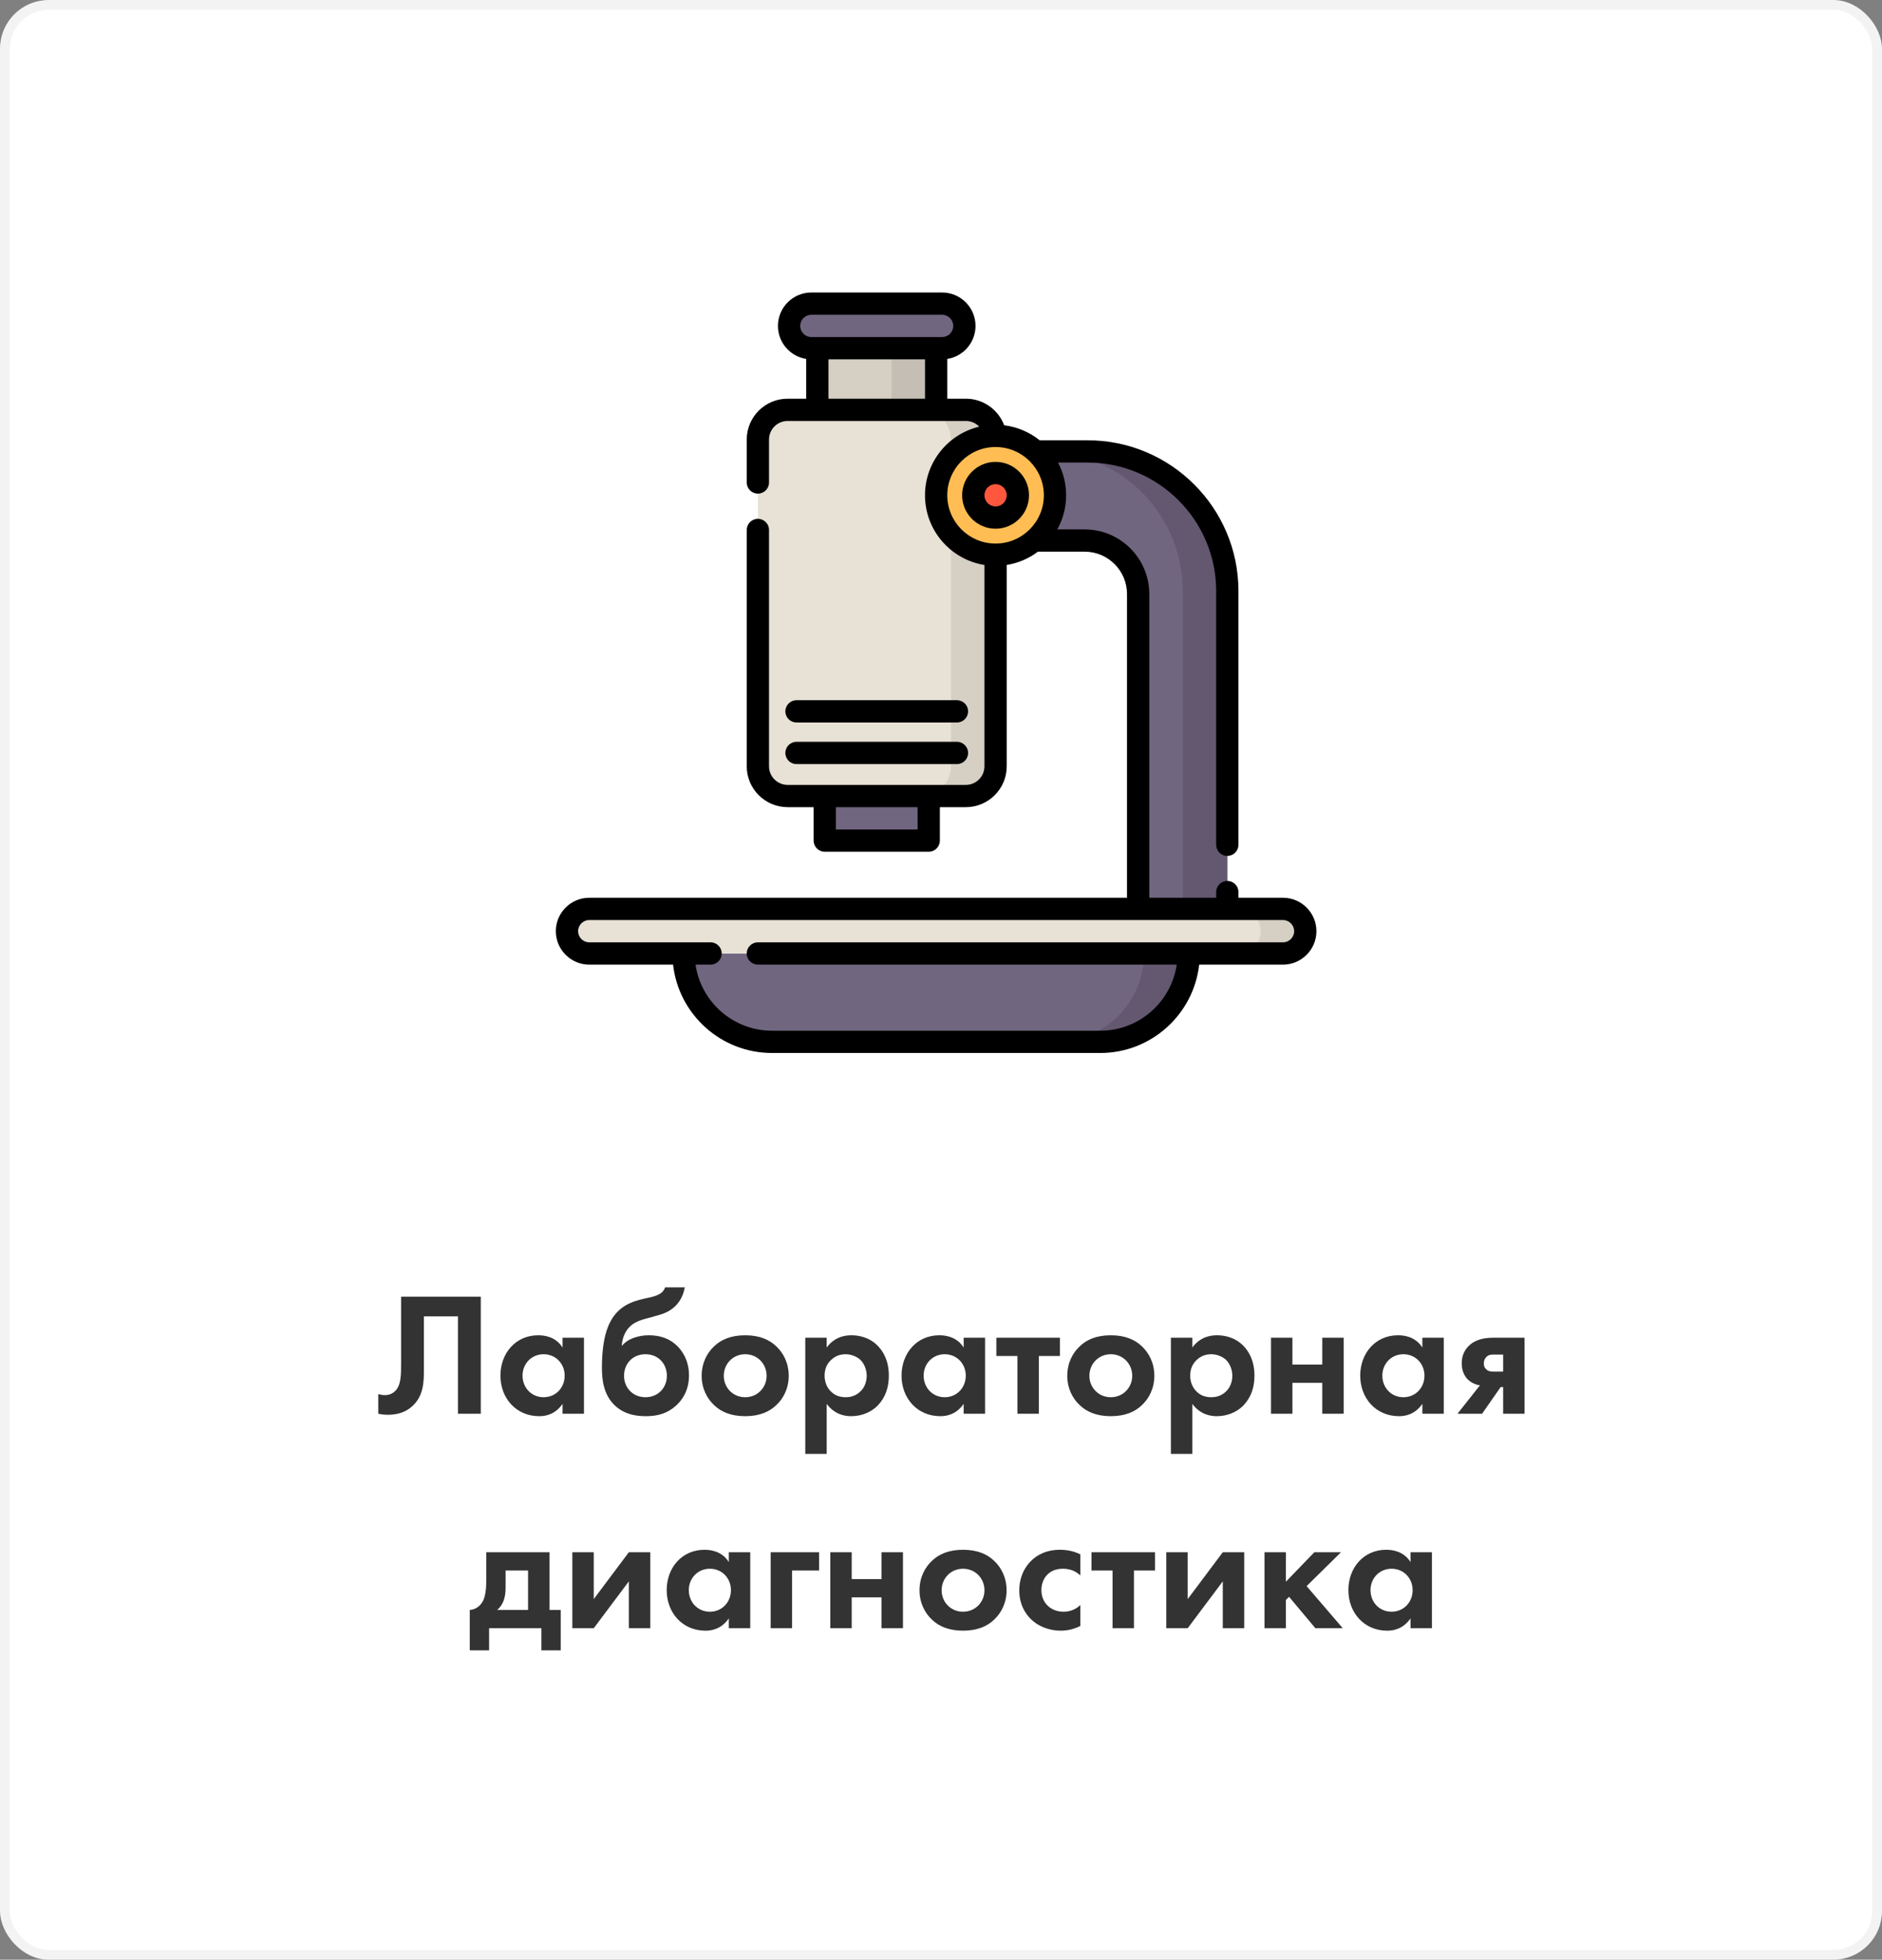 <svg width="193" height="201" viewBox="0 0 193 201" fill="none" xmlns="http://www.w3.org/2000/svg">
<rect x="0" y="0" width="193" height="201" fill="#808080" stroke="none"/>
<rect x="0.5" y="0.5" width="192" height="200" rx="4.5" fill="white" stroke="#F3F3F3"/>
<path d="M41.132 132.994V139.87C41.132 141.004 41.132 142.066 40.538 142.66C40.34 142.858 40.016 143.092 39.458 143.092C39.188 143.092 38.99 143.038 38.792 142.984V145C39.116 145.072 39.44 145.108 39.782 145.108C40.952 145.108 41.69 144.73 42.176 144.316C43.508 143.218 43.472 141.58 43.472 140.338V135.01H46.964V145H49.304V132.994H41.132ZM57.691 138.214C56.971 137.062 55.765 136.954 55.189 136.954C52.885 136.954 51.319 138.79 51.319 141.094C51.319 143.398 52.921 145.252 55.297 145.252C55.873 145.252 56.899 145.126 57.691 143.992V145H59.887V137.206H57.691V138.214ZM55.747 138.898C56.989 138.898 57.907 139.87 57.907 141.094C57.907 142.336 56.989 143.308 55.747 143.308C54.505 143.308 53.587 142.336 53.587 141.094C53.587 139.87 54.505 138.898 55.747 138.898ZM68.209 132.04C68.01 132.598 67.579 132.886 66.427 133.12C65.382 133.354 63.925 133.624 62.916 135.028C62.34 135.838 61.728 137.278 61.728 140.284C61.728 141.382 61.837 143.074 63.133 144.226C64.159 145.144 65.4 145.252 66.246 145.252C67.489 145.252 68.478 144.946 69.343 144.154C69.972 143.578 70.656 142.606 70.656 141.076C70.656 139.42 69.865 138.466 69.451 138.052C68.713 137.314 67.74 136.954 66.534 136.954C65.544 136.954 64.392 137.278 63.798 138.016H63.763C63.816 137.17 64.159 136.45 64.644 136.018C65.275 135.424 66.174 135.28 66.859 135.082L67.668 134.848C68.154 134.704 69.847 134.182 70.225 132.04H68.209ZM66.192 143.308C64.897 143.308 63.996 142.336 63.996 141.112C63.996 139.87 64.879 138.898 66.192 138.898C67.507 138.898 68.388 139.87 68.388 141.112C68.388 142.336 67.489 143.308 66.192 143.308ZM76.42 136.954C74.926 136.954 73.936 137.422 73.27 138.052C72.496 138.754 71.956 139.816 71.956 141.112C71.956 142.39 72.496 143.452 73.27 144.154C73.936 144.784 74.926 145.252 76.42 145.252C77.914 145.252 78.904 144.784 79.57 144.154C80.344 143.452 80.884 142.39 80.884 141.112C80.884 139.816 80.344 138.754 79.57 138.052C78.904 137.422 77.914 136.954 76.42 136.954ZM76.42 143.308C75.142 143.308 74.224 142.3 74.224 141.112C74.224 139.888 75.16 138.898 76.42 138.898C77.68 138.898 78.616 139.888 78.616 141.112C78.616 142.3 77.698 143.308 76.42 143.308ZM84.778 143.992C85.642 145.144 86.74 145.252 87.28 145.252C88.432 145.252 89.332 144.802 89.926 144.244C90.376 143.794 91.15 142.876 91.15 141.094C91.15 139.528 90.556 138.574 89.98 137.998C89.098 137.116 87.982 136.954 87.316 136.954C85.876 136.954 85.12 137.728 84.778 138.214V137.206H82.582V149.122H84.778V143.992ZM86.722 138.898C87.244 138.898 87.802 139.096 88.216 139.456C88.648 139.87 88.882 140.518 88.882 141.094C88.882 141.67 88.684 142.318 88.198 142.75C87.91 143.02 87.442 143.308 86.722 143.308C86.02 143.308 85.57 143.056 85.282 142.786C84.85 142.408 84.562 141.814 84.562 141.094C84.562 140.392 84.814 139.834 85.3 139.42C85.678 139.078 86.164 138.898 86.722 138.898ZM98.824 138.214C98.104 137.062 96.898 136.954 96.322 136.954C94.018 136.954 92.452 138.79 92.452 141.094C92.452 143.398 94.054 145.252 96.43 145.252C97.006 145.252 98.032 145.126 98.824 143.992V145H101.02V137.206H98.824V138.214ZM96.88 138.898C98.122 138.898 99.04 139.87 99.04 141.094C99.04 142.336 98.122 143.308 96.88 143.308C95.638 143.308 94.72 142.336 94.72 141.094C94.72 139.87 95.638 138.898 96.88 138.898ZM108.693 139.078V137.206H102.177V139.078H104.337V145H106.533V139.078H108.693ZM113.914 136.954C112.42 136.954 111.43 137.422 110.764 138.052C109.99 138.754 109.45 139.816 109.45 141.112C109.45 142.39 109.99 143.452 110.764 144.154C111.43 144.784 112.42 145.252 113.914 145.252C115.408 145.252 116.398 144.784 117.064 144.154C117.838 143.452 118.378 142.39 118.378 141.112C118.378 139.816 117.838 138.754 117.064 138.052C116.398 137.422 115.408 136.954 113.914 136.954ZM113.914 143.308C112.636 143.308 111.718 142.3 111.718 141.112C111.718 139.888 112.654 138.898 113.914 138.898C115.174 138.898 116.11 139.888 116.11 141.112C116.11 142.3 115.192 143.308 113.914 143.308ZM122.272 143.992C123.136 145.144 124.234 145.252 124.774 145.252C125.926 145.252 126.826 144.802 127.42 144.244C127.87 143.794 128.644 142.876 128.644 141.094C128.644 139.528 128.05 138.574 127.474 137.998C126.592 137.116 125.476 136.954 124.81 136.954C123.37 136.954 122.614 137.728 122.272 138.214V137.206H120.076V149.122H122.272V143.992ZM124.216 138.898C124.738 138.898 125.296 139.096 125.71 139.456C126.142 139.87 126.376 140.518 126.376 141.094C126.376 141.67 126.178 142.318 125.692 142.75C125.404 143.02 124.936 143.308 124.216 143.308C123.514 143.308 123.064 143.056 122.776 142.786C122.344 142.408 122.056 141.814 122.056 141.094C122.056 140.392 122.308 139.834 122.794 139.42C123.172 139.078 123.658 138.898 124.216 138.898ZM130.342 145H132.538V141.832H135.598V145H137.794V137.206H135.598V139.96H132.538V137.206H130.342V145ZM145.863 138.214C145.143 137.062 143.937 136.954 143.361 136.954C141.057 136.954 139.491 138.79 139.491 141.094C139.491 143.398 141.093 145.252 143.469 145.252C144.045 145.252 145.071 145.126 145.863 143.992V145H148.059V137.206H145.863V138.214ZM143.919 138.898C145.161 138.898 146.079 139.87 146.079 141.094C146.079 142.336 145.161 143.308 143.919 143.308C142.677 143.308 141.759 142.336 141.759 141.094C141.759 139.87 142.677 138.898 143.919 138.898ZM149.468 145H151.988L153.896 142.264H154.148V145H156.344V137.206H153.248C152.51 137.206 151.61 137.26 150.836 137.854C150.386 138.214 149.9 138.826 149.9 139.816C149.9 140.626 150.206 141.166 150.512 141.472C150.998 141.958 151.646 142.084 151.772 142.084L149.468 145ZM154.148 140.68H153.194C152.96 140.68 152.69 140.68 152.456 140.482C152.222 140.284 152.168 140.104 152.168 139.834C152.168 139.564 152.258 139.33 152.456 139.15C152.69 138.934 152.924 138.934 153.194 138.934H154.148V140.68ZM49.868 159.206V162.14C49.868 163.022 49.761 163.688 49.562 164.138C49.328 164.624 48.879 165.074 48.176 165.128V169.268H50.157V167H55.52V169.268H57.501V165.128H56.349V159.206H49.868ZM54.153 165.128H50.984C51.633 164.57 51.849 163.814 51.849 162.806V161.078H54.153V165.128ZM58.693 159.206V167H60.889L64.489 162.194V167H66.685V159.206H64.489L60.889 164.012V159.206H58.693ZM74.742 160.214C74.022 159.062 72.816 158.954 72.24 158.954C69.936 158.954 68.37 160.79 68.37 163.094C68.37 165.398 69.972 167.252 72.348 167.252C72.924 167.252 73.95 167.126 74.742 165.992V167H76.938V159.206H74.742V160.214ZM72.798 160.898C74.04 160.898 74.958 161.87 74.958 163.094C74.958 164.336 74.04 165.308 72.798 165.308C71.556 165.308 70.638 164.336 70.638 163.094C70.638 161.87 71.556 160.898 72.798 160.898ZM79.031 167H81.227V161.078H83.999V159.206H79.031V167ZM85.148 167H87.344V163.832H90.404V167H92.6V159.206H90.404V161.96H87.344V159.206H85.148V167ZM98.761 158.954C97.267 158.954 96.277 159.422 95.611 160.052C94.837 160.754 94.297 161.816 94.297 163.112C94.297 164.39 94.837 165.452 95.611 166.154C96.277 166.784 97.267 167.252 98.761 167.252C100.255 167.252 101.245 166.784 101.911 166.154C102.685 165.452 103.225 164.39 103.225 163.112C103.225 161.816 102.685 160.754 101.911 160.052C101.245 159.422 100.255 158.954 98.761 158.954ZM98.761 165.308C97.483 165.308 96.565 164.3 96.565 163.112C96.565 161.888 97.501 160.898 98.761 160.898C100.021 160.898 100.957 161.888 100.957 163.112C100.957 164.3 100.039 165.308 98.761 165.308ZM110.792 159.422C110.162 159.116 109.496 158.954 108.686 158.954C107.912 158.954 106.832 159.116 105.878 159.962C105.086 160.664 104.528 161.762 104.528 163.13C104.528 164.588 105.176 165.56 105.77 166.118C106.472 166.784 107.552 167.252 108.776 167.252C109.694 167.252 110.36 166.982 110.792 166.766V164.624C110.198 165.182 109.55 165.308 109.064 165.308C107.75 165.308 106.796 164.39 106.796 163.094C106.796 161.942 107.534 160.898 108.992 160.898C109.766 160.898 110.306 161.15 110.792 161.582V159.422ZM118.449 161.078V159.206H111.933V161.078H114.093V167H116.289V161.078H118.449ZM119.602 159.206V167H121.798L125.398 162.194V167H127.594V159.206H125.398L121.798 164.012V159.206H119.602ZM129.674 159.206V167H131.87V164.102L132.194 163.778L134.894 167H137.702L133.994 162.68L137.522 159.206H134.786L131.87 162.23V159.206H129.674ZM144.65 160.214C143.93 159.062 142.724 158.954 142.148 158.954C139.844 158.954 138.278 160.79 138.278 163.094C138.278 165.398 139.88 167.252 142.256 167.252C142.832 167.252 143.858 167.126 144.65 165.992V167H146.846V159.206H144.65V160.214ZM142.706 160.898C143.948 160.898 144.866 161.87 144.866 163.094C144.866 164.336 143.948 165.308 142.706 165.308C141.464 165.308 140.546 164.336 140.546 163.094C140.546 161.87 141.464 160.898 142.706 160.898Z" fill="#333333"/>
<path d="M96.612 35.713H83.206C81.944 35.713 80.921 34.69 80.921 33.428C80.921 32.166 81.944 31.143 83.206 31.143H96.612C97.874 31.143 98.897 32.166 98.897 33.428C98.897 34.69 97.874 35.713 96.612 35.713Z" fill="#716680"/>
<path d="M84.577 81.644H95.241V86.215H84.577V81.644Z" fill="#716680"/>
<path d="M83.816 35.713H96.003V42.035H83.816V35.713Z" fill="#D6CFC4"/>
<path d="M91.433 35.713H96.003V42.035H91.433V35.713Z" fill="#C4BEB4"/>
<path d="M125.861 60.622V93.223H116.719V60.927C116.719 57.897 114.263 55.442 111.234 55.442H102.096V46.301H111.538C119.448 46.301 125.861 52.713 125.861 60.622Z" fill="#716680"/>
<path d="M111.538 46.301H106.968C114.878 46.301 121.291 52.713 121.291 60.622V93.223H125.861V60.622C125.861 52.713 119.448 46.301 111.538 46.301Z" fill="#635870"/>
<path d="M112.834 106.857H79.166C74.16 106.857 70.102 102.799 70.102 97.793H121.898C121.898 102.799 117.84 106.857 112.834 106.857Z" fill="#716680"/>
<path d="M117.328 97.793C117.328 102.799 113.27 106.857 108.264 106.857H112.834C117.84 106.857 121.898 102.799 121.898 97.793H117.328Z" fill="#635870"/>
<path d="M99.05 81.644H80.769C79.086 81.644 77.722 80.281 77.722 78.598V45.082C77.722 43.399 79.086 42.035 80.769 42.035H99.05C100.733 42.035 102.097 43.399 102.097 45.082V78.598C102.097 80.281 100.733 81.644 99.05 81.644Z" fill="#E8E1D5"/>
<path d="M99.05 42.035H94.478C96.161 42.035 97.525 43.399 97.525 45.082V78.598C97.525 80.281 96.161 81.644 94.478 81.644H99.05C100.733 81.644 102.097 80.281 102.097 78.598V45.082C102.097 43.399 100.733 42.035 99.05 42.035Z" fill="#D6CFC4"/>
<path d="M108.189 50.8C108.189 54.166 105.461 56.894 102.096 56.894C98.73 56.894 96.002 54.166 96.002 50.8C96.002 47.435 98.73 44.706 102.096 44.706C105.461 44.706 108.189 47.435 108.189 50.8Z" fill="#FFBD54"/>
<path d="M104.381 50.8C104.381 52.062 103.357 53.085 102.096 53.085C100.833 53.085 99.81 52.062 99.81 50.8C99.81 49.538 100.833 48.515 102.096 48.515C103.357 48.515 104.381 49.538 104.381 50.8Z" fill="#FF573D"/>
<path d="M131.572 97.793H60.428C59.166 97.793 58.143 96.77 58.143 95.508C58.143 94.246 59.166 93.223 60.428 93.223H131.572C132.834 93.223 133.857 94.246 133.857 95.508C133.857 96.77 132.834 97.793 131.572 97.793Z" fill="#E8E1D5"/>
<path d="M131.572 93.223H127.002C128.264 93.223 129.287 94.246 129.287 95.508C129.287 96.77 128.264 97.793 127.002 97.793H131.572C132.834 97.793 133.857 96.77 133.857 95.508C133.857 94.246 132.834 93.223 131.572 93.223Z" fill="#D6CFC4"/>
<path d="M102.096 54.228C103.986 54.228 105.523 52.69 105.523 50.8C105.523 48.91 103.985 47.373 102.096 47.373C100.206 47.373 98.668 48.91 98.668 50.8C98.668 52.69 100.205 54.228 102.096 54.228ZM102.096 49.658C102.725 49.658 103.238 50.17 103.238 50.8C103.238 51.431 102.725 51.943 102.096 51.943C101.465 51.943 100.953 51.431 100.953 50.8C100.953 50.17 101.465 49.658 102.096 49.658Z" fill="black"/>
<path d="M131.572 92.08H127.004V91.496C127.004 90.865 126.492 90.354 125.861 90.354C125.23 90.354 124.719 90.865 124.719 91.496V92.08H117.861V60.928C117.861 57.273 114.888 54.299 111.234 54.299H108.427C109.003 53.261 109.331 52.068 109.331 50.8C109.331 49.589 109.031 48.447 108.503 47.443H111.539C118.806 47.443 124.719 53.356 124.719 60.623V86.646C124.719 87.278 125.23 87.789 125.861 87.789C126.492 87.789 127.004 87.278 127.004 86.646V60.623C127.004 52.095 120.066 45.158 111.539 45.158H106.619C105.595 44.336 104.344 43.786 102.976 43.619C102.379 42.014 100.83 40.893 99.05 40.893H97.146V36.814C98.783 36.557 100.04 35.136 100.04 33.428C100.04 31.538 98.502 30 96.612 30H83.206C81.316 30 79.778 31.538 79.778 33.428C79.778 35.136 81.035 36.557 82.673 36.814V40.893H80.769C78.459 40.893 76.579 42.772 76.579 45.082V49.487C76.579 50.118 77.091 50.63 77.722 50.63C78.353 50.63 78.864 50.118 78.864 49.487V45.082C78.864 44.032 79.719 43.178 80.769 43.178H99.05C99.585 43.178 100.073 43.4 100.421 43.761C97.236 44.519 94.859 47.386 94.859 50.8C94.859 54.402 97.504 57.397 100.954 57.946V78.598C100.954 79.648 100.1 80.502 99.05 80.502H80.769C79.719 80.502 78.864 79.648 78.864 78.598V54.356C78.864 53.725 78.353 53.213 77.722 53.213C77.091 53.213 76.579 53.725 76.579 54.356V78.598C76.579 80.908 78.459 82.787 80.769 82.787H83.435V86.215C83.435 86.846 83.946 87.357 84.577 87.357H95.241C95.872 87.357 96.384 86.846 96.384 86.215V82.787H99.05C101.36 82.787 103.239 80.908 103.239 78.598V57.946C104.426 57.756 105.518 57.278 106.439 56.584H111.234C113.628 56.584 115.576 58.532 115.576 60.928V92.08H60.428C58.538 92.08 57 93.618 57 95.508C57 97.398 58.538 98.936 60.428 98.936H69.024C69.594 104.028 73.924 108 79.166 108H112.834C118.076 108 122.405 104.028 122.976 98.936H131.572C133.462 98.936 135 97.398 135 95.508C135 93.618 133.462 92.08 131.572 92.08ZM82.064 33.428C82.064 32.797 82.576 32.285 83.206 32.285H96.612C97.243 32.285 97.755 32.797 97.755 33.428C97.755 34.058 97.243 34.57 96.612 34.57H83.206C82.576 34.57 82.064 34.058 82.064 33.428ZM84.958 40.893V36.855H94.86V40.893H84.958ZM94.099 85.072H85.72V82.787H94.099V85.072ZM97.144 50.8C97.144 48.07 99.365 45.849 102.096 45.849C104.825 45.849 107.047 48.07 107.047 50.8C107.047 53.527 104.831 55.745 102.106 55.751C102.103 55.751 102.1 55.751 102.097 55.751C102.093 55.751 102.09 55.751 102.087 55.751C99.361 55.747 97.144 53.528 97.144 50.8ZM131.572 96.65H77.719C77.088 96.65 76.576 97.162 76.576 97.793C76.576 98.424 77.088 98.936 77.719 98.936H120.673C120.117 102.764 116.814 105.715 112.834 105.715H79.166C75.186 105.715 71.883 102.764 71.328 98.936H72.869C73.5 98.936 74.011 98.424 74.011 97.793C74.011 97.162 73.5 96.65 72.869 96.65H60.428C59.797 96.65 59.285 96.138 59.285 95.508C59.285 94.878 59.797 94.365 60.428 94.365H131.572C132.202 94.365 132.715 94.878 132.715 95.508C132.715 96.138 132.202 96.65 131.572 96.65Z" fill="black"/>
<path d="M81.683 78.369H98.136C98.767 78.369 99.278 77.858 99.278 77.227C99.278 76.595 98.767 76.084 98.136 76.084H81.683C81.052 76.084 80.54 76.595 80.54 77.227C80.54 77.858 81.052 78.369 81.683 78.369Z" fill="black"/>
<path d="M81.683 74.103H98.136C98.767 74.103 99.278 73.592 99.278 72.961C99.278 72.329 98.767 71.818 98.136 71.818H81.683C81.052 71.818 80.54 72.329 80.54 72.961C80.54 73.592 81.052 74.103 81.683 74.103Z" fill="black"/>
</svg>
